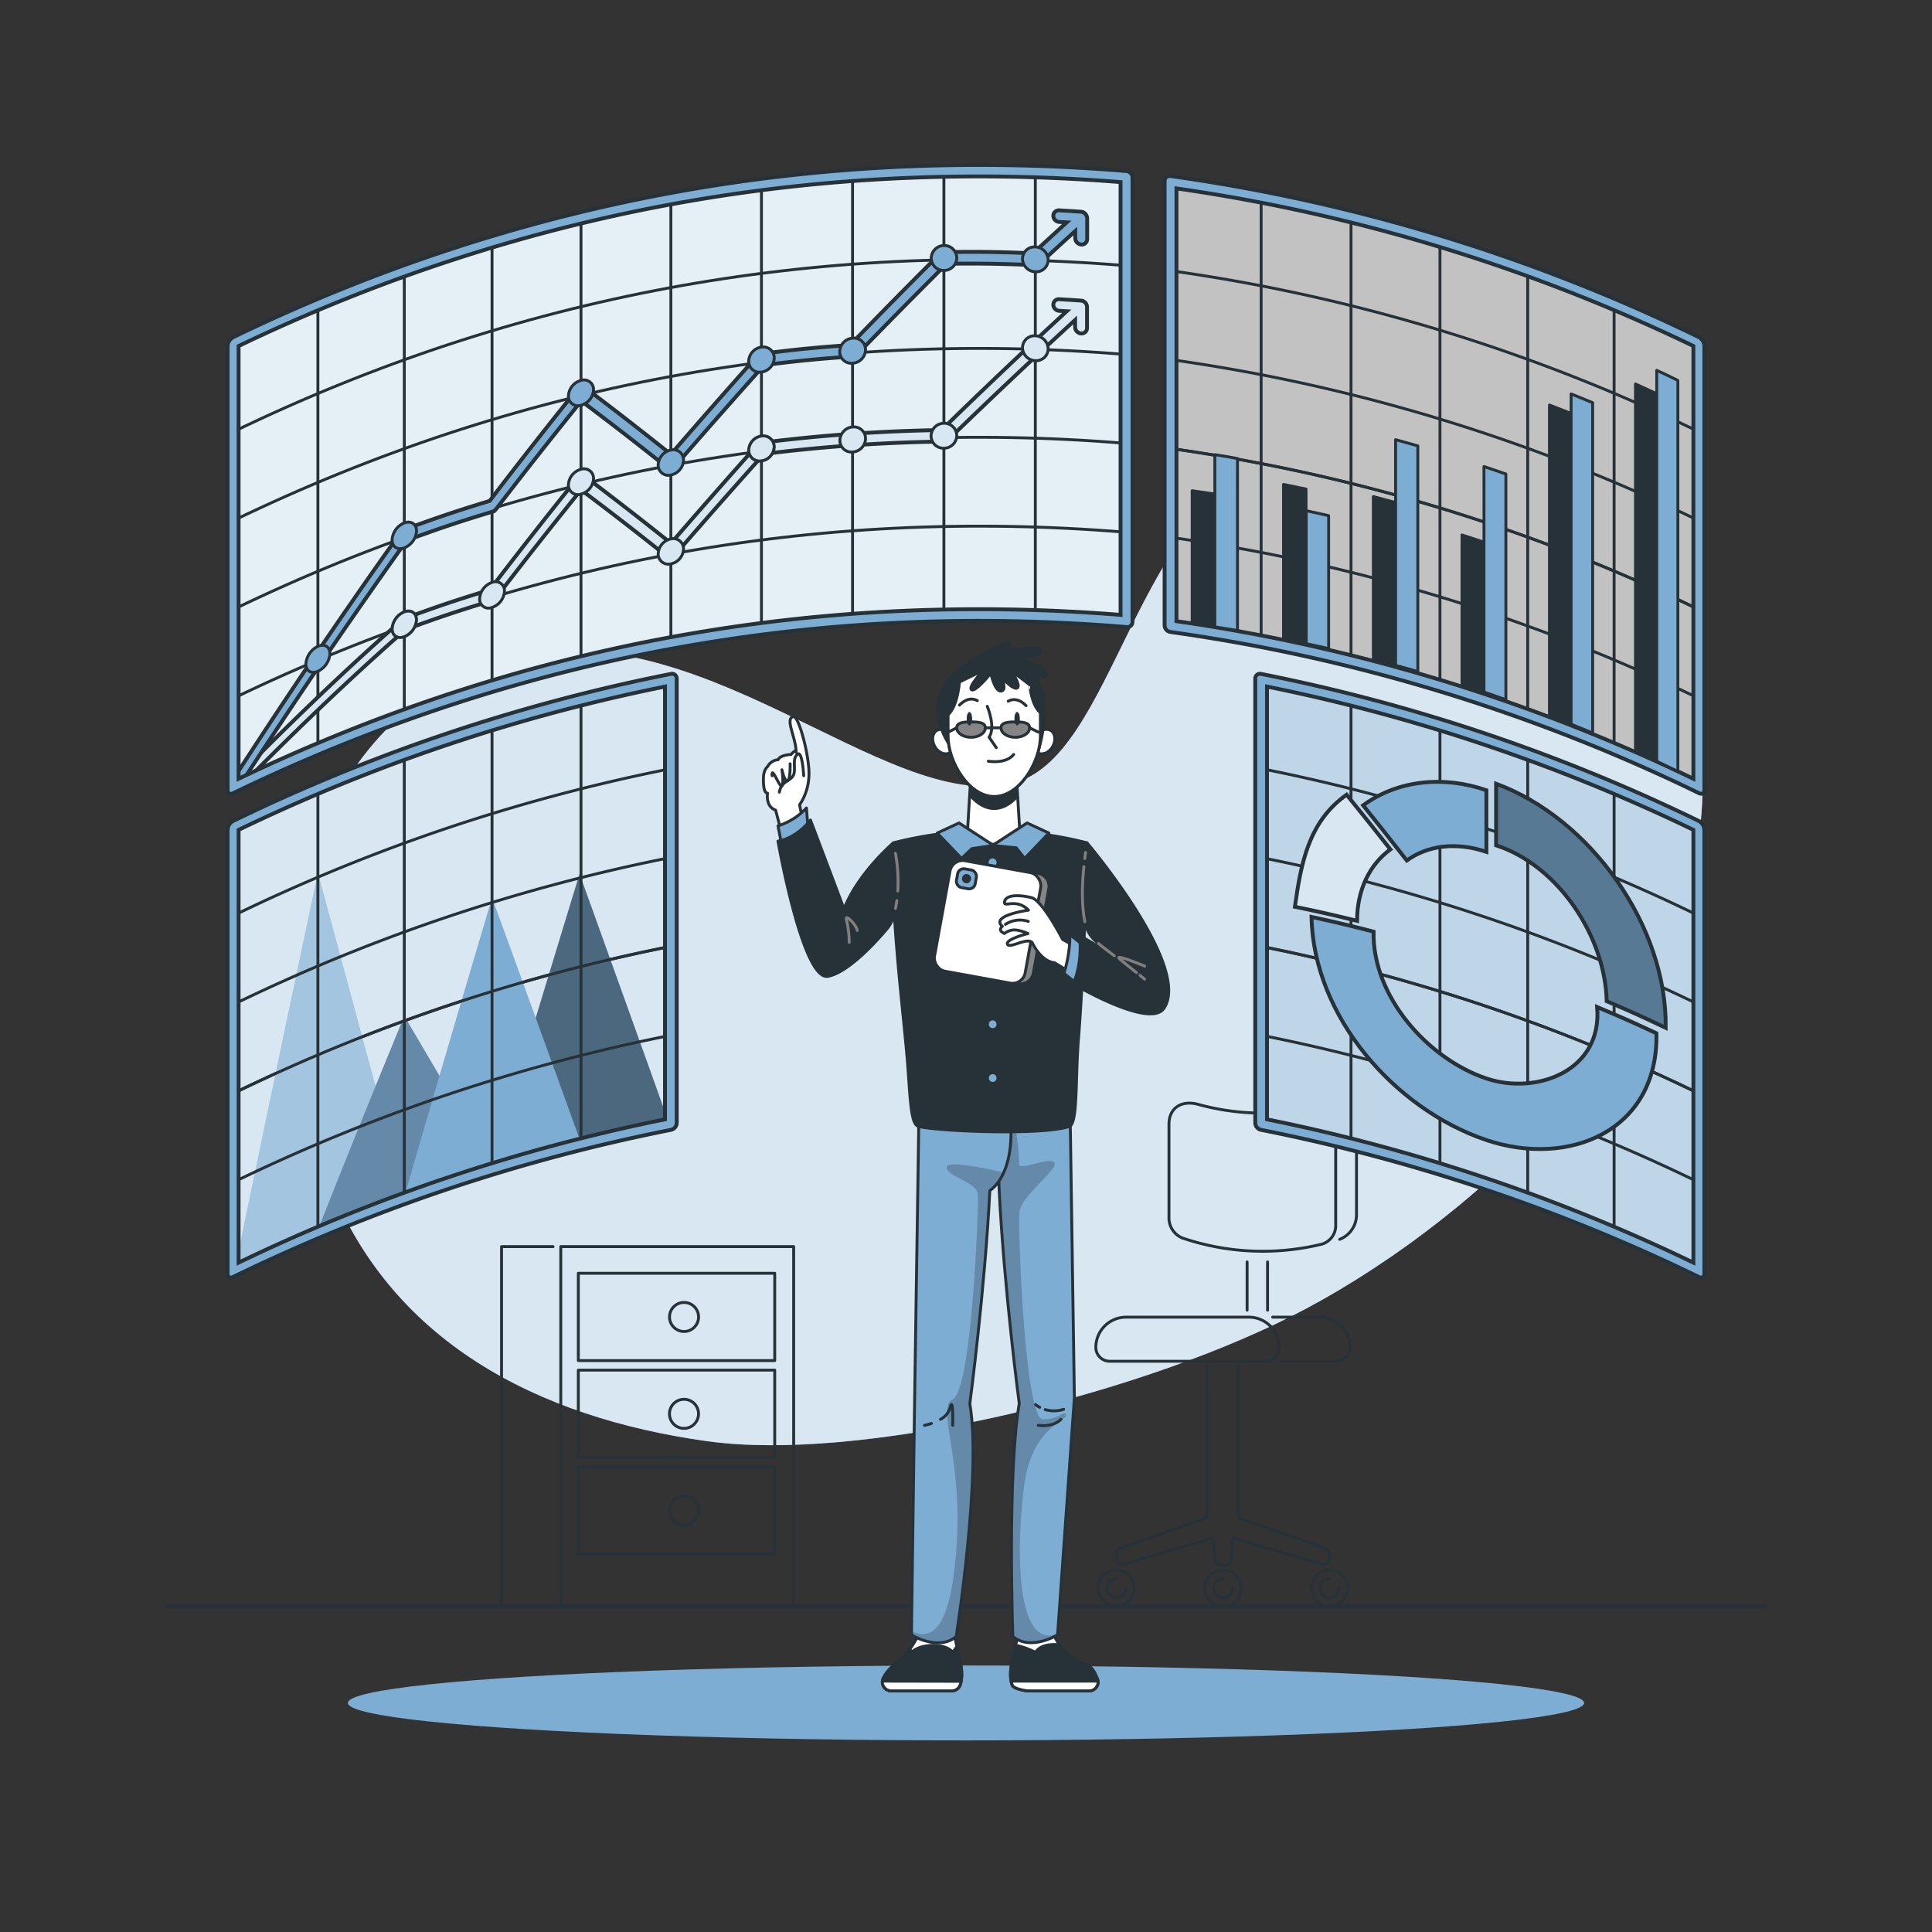 <svg xmlns="http://www.w3.org/2000/svg" xmlns:xlink="http://www.w3.org/1999/xlink" viewBox="0 0 500 500"><rect x="0" y="0" width="500" height="500" fill="#333333" stroke="none"/><defs><clipPath id="freepik--clip-path--inject-3"><path d="M277,291.53l1.05,70.17-4.35,61.4s-7,4.3-11.58.4c0,0-1.47-42,1.66-60.27,0,0-3.9-29.27-5.19-55.16l-.7-18.1,19.38-1.56Z" style="fill:#7EADD3;stroke:#263238;stroke-linecap:round;stroke-linejoin:round;stroke-width:0.75px"></path></clipPath><clipPath id="freepik--clip-path-2--inject-3"><path d="M256.87,290l-19.38-1.56.28,3.12-1.06,70.17-.83,61.4s7,4.3,11.58.4c0,0,6.65-42,3.53-60.27,0,0,3.89-29.27,5.18-55.16,0,0,6.52-3.64,5.33-18.39Z" style="fill:#7EADD3;stroke:#263238;stroke-linecap:round;stroke-linejoin:round;stroke-width:0.75px"></path></clipPath><clipPath id="freepik--clip-path-3--inject-3"><polygon points="264.12 218.49 250.18 218.49 251.22 201.37 263.08 201.37 264.12 218.49" style="fill:#fff;stroke:#263238;stroke-linecap:round;stroke-linejoin:round;stroke-width:0.75px"></polygon></clipPath><clipPath id="freepik--clip-path-4--inject-3"><path d="M387.19,202.83v15.94c16.19,5.26,28.27,23.75,28.62,40.34,6.15,2.63,9.21,4,15.27,6.89C431.44,239.65,411.64,211.83,387.19,202.83Z" style="fill:#7EADD3;stroke:#263238;stroke-miterlimit:10"></path></clipPath><clipPath id="freepik--clip-path-5--inject-3"><path d="M359.83,219.82c-4.52-5.72-6.78-8.55-11.32-14.15-9.95,7-11.84,18-13.39,29,6.46,1.33,9.67,2.06,16.09,3.64C351.21,230.23,354.51,223.7,359.83,219.82Z" style="fill:#7EADD3;stroke:#263238;stroke-miterlimit:10"></path></clipPath><clipPath id="freepik--clip-path-6--inject-3"><path d="M281.19,78.83v0a1.68,1.68,0,0,0-.84-.88h0a1.5,1.5,0,0,0-.56-.15c-2.26-.16-3.39-.23-5.65-.36a1.42,1.42,0,0,0-1.54,1.41,1.63,1.63,0,0,0,1.54,1.59l1.93.11q-16.44,15.15-32.4,30.75a419.61,419.61,0,0,0-46.58,3.28,1.78,1.78,0,0,0-1.08.58q-11.29,12.63-22.36,25.43-11-8.79-22.19-17.23a1.62,1.62,0,0,0-2.14.52q-11.47,14.24-22.56,28.77c-8.9,2.72-13.33,4.21-22.1,7.43a2.09,2.09,0,0,0-.66.4C88.63,174,74,188.15,59.7,202.74a2.16,2.16,0,0,0-.64,2.33c.25.4.75.45,1.27.19a2.2,2.2,0,0,0,.63-.47c14.23-14.44,28.77-28.5,44-41.86,8.88-3.25,13.36-4.75,22.36-7.49a2.17,2.17,0,0,0,1.06-.75q10.8-14.1,22-27.91,11.22,8.4,22.18,17.18a1.62,1.62,0,0,0,2.16-.4q11.38-13.16,23-26.08a419.52,419.52,0,0,1,46.58-3.21,1.59,1.59,0,0,0,1.09-.46q16.22-15.75,32.85-31v1.88a1.66,1.66,0,0,0,1.54,1.61,1.4,1.4,0,0,0,1.54-1.39v-5.5A1.55,1.55,0,0,0,281.19,78.83Z" style="fill:#7EADD3;stroke:#263238;stroke-miterlimit:10"></path></clipPath><clipPath id="freepik--clip-path-7--inject-3"><path d="M107.8,160.41a5.06,5.06,0,0,1-3.17,4.38c-1.75.64-3.16-.27-3.16-2.06a5.08,5.08,0,0,1,3.16-4.4C106.38,157.69,107.8,158.62,107.8,160.41Z" style="fill:#7EADD3;stroke:#263238;stroke-linecap:round;stroke-linejoin:round;stroke-width:0.75px"></path></clipPath><clipPath id="freepik--clip-path-8--inject-3"><path d="M130.56,153a4.7,4.7,0,0,1-3.22,4.2,2.3,2.3,0,0,1-3.21-2.25,4.74,4.74,0,0,1,3.21-4.22A2.32,2.32,0,0,1,130.56,153Z" style="fill:#7EADD3;stroke:#263238;stroke-linecap:round;stroke-linejoin:round;stroke-width:0.75px"></path></clipPath><clipPath id="freepik--clip-path-9--inject-3"><path d="M176.9,142.11a4.09,4.09,0,0,1-3.28,3.82,2.63,2.63,0,0,1-3.28-2.62,4.1,4.1,0,0,1,3.28-3.84A2.64,2.64,0,0,1,176.9,142.11Z" style="fill:#7EADD3;stroke:#263238;stroke-linecap:round;stroke-linejoin:round;stroke-width:0.75px"></path></clipPath><clipPath id="freepik--clip-path-10--inject-3"><path d="M200.37,115.66a3.81,3.81,0,0,1-3.31,3.63,2.81,2.81,0,0,1-3.3-2.8,3.84,3.84,0,0,1,3.3-3.66A2.83,2.83,0,0,1,200.37,115.66Z" style="fill:#7EADD3;stroke:#263238;stroke-linecap:round;stroke-linejoin:round;stroke-width:0.75px"></path></clipPath><clipPath id="freepik--clip-path-11--inject-3"><path d="M224,113.53a3.56,3.56,0,0,1-3.32,3.45,3,3,0,0,1-3.32-3,3.58,3.58,0,0,1,3.32-3.48A3,3,0,0,1,224,113.53Z" style="fill:#7EADD3;stroke:#263238;stroke-linecap:round;stroke-linejoin:round;stroke-width:0.75px"></path></clipPath><clipPath id="freepik--clip-path-12--inject-3"><path d="M247.61,112.74a3.33,3.33,0,0,1-3.33,3.26,3.22,3.22,0,0,1-3.32-3.17,3.34,3.34,0,0,1,3.32-3.29A3.23,3.23,0,0,1,247.61,112.74Z" style="fill:#7EADD3;stroke:#263238;stroke-linecap:round;stroke-linejoin:round;stroke-width:0.75px"></path></clipPath><clipPath id="freepik--clip-path-13--inject-3"><path d="M271.26,90.26a3.1,3.1,0,0,1-3.32,3.08A3.44,3.44,0,0,1,264.62,90a3.13,3.13,0,0,1,3.32-3.1A3.46,3.46,0,0,1,271.26,90.26Z" style="fill:#7EADD3;stroke:#263238;stroke-linecap:round;stroke-linejoin:round;stroke-width:0.75px"></path></clipPath><clipPath id="freepik--clip-path-14--inject-3"><path d="M153.61,123.88a4.38,4.38,0,0,1-3.25,4,2.46,2.46,0,0,1-3.25-2.43,4.39,4.39,0,0,1,3.25-4A2.47,2.47,0,0,1,153.61,123.88Z" style="fill:#7EADD3;stroke:#263238;stroke-linecap:round;stroke-linejoin:round;stroke-width:0.75px"></path></clipPath></defs><g id="freepik--background-simple--inject-3"><path d="M84.61,304.62c-26.75-71.17,7.29-123,44-133.68,51.56-15,99.87,39.57,133.23,31.83,26.85-6.23,31.33-71.75,70.08-85.13,48-16.56,108.05,21.81,108.7,84.74C441.26,264.91,377,319.22,334,340.75c-42.48,21.3-112.16,37.6-150.9,32.24C139,366.88,100.57,347.07,84.61,304.62Z" style="fill:#7EADD3"></path><path d="M84.61,304.62c-26.75-71.17,7.29-123,44-133.68,51.56-15,99.87,39.57,133.23,31.83,26.85-6.23,31.33-71.75,70.08-85.13,48-16.56,108.05,21.81,108.7,84.74C441.26,264.91,377,319.22,334,340.75c-42.48,21.3-112.16,37.6-150.9,32.24C139,366.88,100.57,347.07,84.61,304.62Z" style="fill:#fff;opacity:0.7"></path></g><g id="freepik--Shadow--inject-3"><ellipse cx="250" cy="440.72" rx="159.97" ry="9.69" style="fill:#7EADD3"></ellipse></g><g id="freepik--Floor--inject-3"><line x1="43.22" y1="415.68" x2="456.78" y2="415.68" style="fill:none;stroke:#263238;stroke-linecap:round;stroke-linejoin:round"></line></g><g id="freepik--Chair--inject-3"><path d="M312.45,353.67v39.09l-22.56,7.95a1.45,1.45,0,0,0-1,1.36v1.34a1.44,1.44,0,0,0,1.85,1.38L314,398l.42,5.57A1.53,1.53,0,0,0,315.9,405h1.19a1.54,1.54,0,0,0,1.53-1.42L319,398l23.18,6.81a1.44,1.44,0,0,0,1.84-1.38v-1.34a1.44,1.44,0,0,0-1-1.36l-22.57-7.95V353.67" style="fill:none;stroke:#263238;stroke-linecap:round;stroke-linejoin:round;stroke-width:0.75px"></path><path d="M288.92,406.33A4.68,4.68,0,1,0,293.6,411,4.67,4.67,0,0,0,288.92,406.33Zm2.46,4.68a2.46,2.46,0,1,1-2.46-2.46" style="fill:none;stroke:#263238;stroke-linecap:round;stroke-linejoin:round;stroke-width:0.75px"></path><path d="M316.49,406.33a4.68,4.68,0,1,0,4.68,4.68A4.67,4.67,0,0,0,316.49,406.33ZM319,411a2.46,2.46,0,1,1-2.46-2.46" style="fill:none;stroke:#263238;stroke-linecap:round;stroke-linejoin:round;stroke-width:0.75px"></path><path d="M344.06,406.33a4.68,4.68,0,1,0,4.68,4.68A4.67,4.67,0,0,0,344.06,406.33Zm2.46,4.68a2.46,2.46,0,1,1-2.46-2.46" style="fill:none;stroke:#263238;stroke-linecap:round;stroke-linejoin:round;stroke-width:0.75px"></path><line x1="322.75" y1="339.07" x2="322.75" y2="326.58" style="fill:none;stroke:#263238;stroke-linecap:round;stroke-linejoin:round;stroke-width:0.75px"></line><line x1="328.04" y1="326.58" x2="328.04" y2="339.07" style="fill:none;stroke:#263238;stroke-linecap:round;stroke-linejoin:round;stroke-width:0.75px"></line><path d="M344.67,286c3.76.16,6.39,2.6,6.39,6.81v21.86a6.86,6.86,0,0,1-4.35,6.07" style="fill:none;stroke:#263238;stroke-linecap:round;stroke-linejoin:round;stroke-width:0.75px"></path><path d="M345.68,317.4V292.85c0-4.23-3.38-6.58-7.65-5.82a62.55,62.55,0,0,1-28-1.23c-4.2-1.14-7.5.9-7.5,5.13v24.55a5.62,5.62,0,0,0,3.51,4.93,64.7,64.7,0,0,0,36,1.59A5,5,0,0,0,345.68,317.4Z" style="fill:none;stroke:#263238;stroke-linecap:round;stroke-linejoin:round;stroke-width:0.75px"></path><path d="M329.37,340.88h12.19a7.82,7.82,0,0,1,7.83,7.83h0a3.58,3.58,0,0,1-3.59,3.58H331.62" style="fill:none;stroke:#263238;stroke-linecap:round;stroke-linejoin:round;stroke-width:0.75px"></path><path d="M327.45,352.29H287.18a3.58,3.58,0,0,1-3.58-3.58h0a7.82,7.82,0,0,1,7.83-7.83h31.78a7.83,7.83,0,0,1,7.83,7.83h0A3.58,3.58,0,0,1,327.45,352.29Z" style="fill:none;stroke:#263238;stroke-linecap:round;stroke-linejoin:round;stroke-width:0.75px"></path></g><g id="freepik--Furniture--inject-3"><rect x="145.14" y="322.62" width="60.27" height="93.06" transform="translate(350.54 738.3) rotate(180)" style="fill:none;stroke:#263238;stroke-linecap:round;stroke-linejoin:round;stroke-width:0.75px"></rect><polyline points="143.14 322.62 129.8 322.62 129.8 415.68 143.14 415.68" style="fill:none;stroke:#263238;stroke-linecap:round;stroke-linejoin:round;stroke-width:0.75px"></polyline><rect x="149.68" y="329.53" width="50.83" height="22.6" transform="translate(350.18 681.65) rotate(180)" style="fill:none;stroke:#263238;stroke-linecap:round;stroke-linejoin:round;stroke-width:0.75px"></rect><rect x="149.68" y="354.6" width="50.83" height="22.6" transform="translate(350.18 731.79) rotate(180)" style="fill:none;stroke:#263238;stroke-linecap:round;stroke-linejoin:round;stroke-width:0.75px"></rect><rect x="149.68" y="379.66" width="50.83" height="22.6" transform="translate(350.18 781.92) rotate(180)" style="fill:none;stroke:#263238;stroke-linecap:round;stroke-linejoin:round;stroke-width:0.75px"></rect><circle cx="177.03" cy="340.83" r="3.76" style="fill:none;stroke:#263238;stroke-miterlimit:10;stroke-width:0.75px"></circle><path d="M180.78,365.89a3.76,3.76,0,1,1-3.75-3.75A3.75,3.75,0,0,1,180.78,365.89Z" style="fill:none;stroke:#263238;stroke-miterlimit:10;stroke-width:0.75px"></path><circle cx="177.03" cy="390.96" r="3.76" style="fill:none;stroke:#263238;stroke-miterlimit:10;stroke-width:0.75px"></circle></g><g id="freepik--Character--inject-3"><path d="M272.52,422.54a14,14,0,0,0,8.38,8.21c2,.68,2.58,2.6,3.06,3.65a2.29,2.29,0,0,1-2.14,3.19H266.19c-.95,0-3.9-.58-4.23-1.47-.49-1.35-.82-3.72.35-7.45l1.53-7.83Z" style="fill:#fff;stroke:#263238;stroke-linecap:round;stroke-linejoin:round;stroke-width:0.75px"></path><path d="M280.9,430.75a13.29,13.29,0,0,1-6.7-5.08c-1.66-.17-4.84-.19-6.21,1.95a21.36,21.36,0,0,0-5.11-1.83l-.57,2.88c-1.17,3.73-.84,6.1-.35,7.45.33.89,3.28,1.47,4.23,1.47h15.63A2.29,2.29,0,0,0,284,434.4C283.48,433.35,282.94,431.43,280.9,430.75Z" style="fill:#263238;stroke:#263238;stroke-linecap:round;stroke-linejoin:round;stroke-width:0.75px"></path><path d="M262,436.12c.33.89,3.28,1.47,4.23,1.47h15.63a2.32,2.32,0,0,0,2.31-2.51H261.68A7.37,7.37,0,0,0,262,436.12Z" style="fill:#fff;stroke:#263238;stroke-linecap:round;stroke-linejoin:round;stroke-width:0.75px"></path><path d="M277,291.53l1.05,70.17-4.35,61.4s-7,4.3-11.58.4c0,0-1.47-42,1.66-60.27,0,0-3.9-29.27-5.19-55.16l-.7-18.1,19.38-1.56Z" style="fill:#7EADD3"></path><g style="clip-path:url(#freepik--clip-path--inject-3)"><path d="M262.53,289.68s1.41,9,1.15,11.39,7.68-1.86,9.15-.26-8.58,8.55-9,12.85,1.39,53.66,6.06,53.66,5.32-2.56,6-1.13-8.68,2.86-10.76,17.77-2.89,45.76,10.16,38.11,4.43,3.06,4.43,3.06L268,427.62h-9.37l-2.45-65.7,1.05-45.12-.35-19.18Z" style="opacity:0.2"></path></g><path d="M277,291.53l1.05,70.17-4.35,61.4s-7,4.3-11.58.4c0,0-1.47-42,1.66-60.27,0,0-3.9-29.27-5.19-55.16l-.7-18.1,19.38-1.56Z" style="fill:none;stroke:#263238;stroke-linecap:round;stroke-linejoin:round;stroke-width:0.75px"></path><path d="M270.5,364.8a8,8,0,0,0,4.76-.07" style="fill:none;stroke:#263238;stroke-linecap:round;stroke-linejoin:round;stroke-width:0.75px"></path><path d="M268,363.51a5.68,5.68,0,0,0,1.07.7" style="fill:none;stroke:#263238;stroke-linecap:round;stroke-linejoin:round;stroke-width:0.75px"></path><path d="M274.57,367.32s-1.73,2.07-5.88,1.55" style="fill:none;stroke:#263238;stroke-linecap:round;stroke-linejoin:round;stroke-width:0.75px"></path><path d="M237.9,422.54a20.64,20.64,0,0,1-6.31,8.21,10.24,10.24,0,0,0-3.05,3.65,2.29,2.29,0,0,0,2.13,3.19h15.64a2.29,2.29,0,0,0,2.15-1.47c.49-1.35.82-3.72-.35-7.45l-1.53-7.83Z" style="fill:#fff;stroke:#263238;stroke-linecap:round;stroke-linejoin:round;stroke-width:0.75px"></path><path d="M248.46,436.12c.49-1.35.82-3.72-.35-7.45l-.49-2.51-1.05,1.46s-1.13-1.79-5.1-1.79-5.57,1.79-5.57,1.79l-.44-.86a22,22,0,0,1-3.87,4,10.24,10.24,0,0,0-3.05,3.65,2.29,2.29,0,0,0,2.13,3.19h15.64A2.29,2.29,0,0,0,248.46,436.12Z" style="fill:#263238;stroke:#263238;stroke-linecap:round;stroke-linejoin:round;stroke-width:0.75px"></path><path d="M228.36,435.08a2.32,2.32,0,0,0,2.31,2.51h15.64a2.29,2.29,0,0,0,2.15-1.47,7.37,7.37,0,0,0,.28-1Z" style="fill:#fff;stroke:#263238;stroke-linecap:round;stroke-linejoin:round;stroke-width:0.75px"></path><path d="M256.87,290l-19.38-1.56.28,3.12-1.06,70.17-.83,61.4s7,4.3,11.58.4c0,0,6.65-42,3.53-60.27,0,0,3.89-29.27,5.18-55.16,0,0,6.52-3.64,5.33-18.39Z" style="fill:#7EADD3"></path><g style="clip-path:url(#freepik--clip-path-2--inject-3)"><path d="M263.37,304.33s-18.66-4.86-18.38-2.22,7.8,3.67,8.06,7-1.53,50.49-6.47,53,4.42,17.54,0,47.1-20.76,2.07-20.76,2.07l10.08,16.31,12.21,1.05,6.49-16.84,3.31-52,6.64-51.72,3.44-10V304Z" style="opacity:0.2"></path></g><path d="M256.87,290l-19.38-1.56.28,3.12-1.06,70.17-.83,61.4s7,4.3,11.58.4c0,0,6.65-42,3.53-60.27,0,0,3.89-29.27,5.18-55.16,0,0,6.52-3.64,5.33-18.39Z" style="fill:none;stroke:#263238;stroke-linecap:round;stroke-linejoin:round;stroke-width:0.75px"></path><path d="M243.4,367.32a5,5,0,0,0,2.47-2.94c.87-3.46.7,4.49.7,4.49" style="fill:none;stroke:#263238;stroke-linecap:round;stroke-linejoin:round;stroke-width:0.75px"></path><path d="M239.26,368.87a12.58,12.58,0,0,0,1.79-.48" style="fill:none;stroke:#263238;stroke-linecap:round;stroke-linejoin:round;stroke-width:0.75px"></path><path d="M231.21,218.12a101.09,101.09,0,0,1,50.1,0s-.49,29.08-2.21,50.85c-.84,10.57-.14,21.8-2.37,22.56-6.83,2.33-33.5,1.3-39,0-2.37-.56-2.09-9.14-3.26-21C233,255.07,230.44,234,231.21,218.12Z" style="fill:#263238;stroke:#263238;stroke-linecap:round;stroke-linejoin:round;stroke-width:0.75px"></path><path d="M257.91,223.2a1,1,0,1,1-2.07,0,1,1,0,0,1,2.07,0Z" style="fill:#7EADD3"></path><path d="M257.91,237.16a1,1,0,1,1-1-1A1,1,0,0,1,257.91,237.16Z" style="fill:#7EADD3"></path><path d="M257.91,251.12a1,1,0,1,1-1-1A1,1,0,0,1,257.91,251.12Z" style="fill:#7EADD3"></path><path d="M257.91,265.08a1,1,0,1,1-1-1A1,1,0,0,1,257.91,265.08Z" style="fill:#7EADD3"></path><path d="M257.91,279a1,1,0,1,1-1-1A1,1,0,0,1,257.91,279Z" style="fill:#7EADD3"></path><path d="M267.54,234.22a1.39,1.39,0,0,0-.37,1.68c.38,1.2-.74,4,.28,5.7" style="fill:none;stroke:#263238;stroke-linecap:round;stroke-linejoin:round;stroke-width:0.75px"></path><path d="M268.62,226l-3.68-.67-5.2,28.6,3.68.66a3.43,3.43,0,0,0,4-2.76l4-21.83A3.44,3.44,0,0,0,268.62,226Z" style="fill:#858585;stroke:#263238;stroke-linecap:round;stroke-linejoin:round;stroke-width:0.75px"></path><rect x="243.68" y="224.05" width="23.85" height="29.06" rx="3.31" transform="translate(46.86 -41.92) rotate(10.32)" style="fill:#fff;stroke:#263238;stroke-linecap:round;stroke-linejoin:round;stroke-width:0.75px"></rect><rect x="247.66" y="224.96" width="4.93" height="4.93" rx="1.59" transform="translate(44.77 -41.12) rotate(10.32)" style="fill:#7EADD3;stroke:#263238;stroke-linecap:round;stroke-linejoin:round;stroke-width:0.75px"></rect><path d="M250.9,227.57a.77.77,0,0,1-.91.63.78.78,0,0,1-.64-.91.79.79,0,1,1,1.55.28Z" style="fill:#263238;stroke:#263238;stroke-linecap:round;stroke-linejoin:round;stroke-width:0.75px"></path><path d="M281.71,246.8,275,243.13s-5.15-10.1-8.1-10.83-6.48-.84-6.91,1,2.92-1.07,6.18,2.25c0,0-10,1.37-6.76,4.18,0,0-1.4,1,.54,1.86a4.14,4.14,0,0,1,3.17-.88,11.36,11.36,0,0,1,2.92.89s-5.82,1.46-5.32,2.75,5.23-1.93,6.43-.37c0,0,2.18,4.83,5.78,5.18l5.14,3.16Z" style="fill:#fff;stroke:#263238;stroke-linecap:round;stroke-linejoin:round;stroke-width:0.75px"></path><path d="M260.21,239.22a6.89,6.89,0,0,1,5.92-.76" style="fill:none;stroke:#263238;stroke-linecap:round;stroke-linejoin:round;stroke-width:0.75px"></path><path d="M280.79,245l-3.89-3.11a33.69,33.69,0,0,1-1.55,10l4.4,3.6Z" style="fill:#7EADD3;stroke:#263238;stroke-linecap:round;stroke-linejoin:round;stroke-width:0.75px"></path><path d="M281.31,218.12s27.14,32,19.94,42.8c-3.66,5.52-23.54-6.31-23.54-6.31s2.41-4.38,1.71-12.51l9,5.25s-4.22-3.12-5.46-4.35a8.54,8.54,0,0,1-2.16-4.47C280.09,235.24,279.57,228.9,281.31,218.12Z" style="fill:#263238;stroke:#263238;stroke-linecap:round;stroke-linejoin:round;stroke-width:0.75px"></path><path d="M288.38,247.35s-2.41-1.79-4.13-3.19" style="fill:none;stroke:#7f7f7f;stroke-linecap:round;stroke-linejoin:round;stroke-width:0.75px"></path><path d="M280.73,222.19c.06-.51.13-1,.21-1.58" style="fill:none;stroke:#7f7f7f;stroke-linecap:round;stroke-linejoin:round;stroke-width:0.75px"></path><path d="M280.76,238.53c-.53-2.61-1-7.12-.26-14.24" style="fill:none;stroke:#7f7f7f;stroke-linecap:round;stroke-linejoin:round;stroke-width:0.75px"></path><path d="M294.13,251.73,290,248.39c-2.61-2.07,6.26,1.65,6.26,1.65" style="fill:none;stroke:#7f7f7f;stroke-linecap:round;stroke-linejoin:round;stroke-width:0.75px"></path><path d="M296.22,253.41l-1.2-1" style="fill:none;stroke:#7f7f7f;stroke-linecap:round;stroke-linejoin:round;stroke-width:0.75px"></path><path d="M207.93,213.22l-1-4.93a14.18,14.18,0,0,0,2.39-7c.46-4.55-2.55-16.16-4-15.83-2.27.52.71,5.44.71,9.2,0,0,0-.94-1.3.6,0,0-2.78.07-3.35,1.35a3.39,3.39,0,0,0-2.74,1.81s-1.07.71-1.07,3.15.29,3.59,1.07,3.72c0,0-.61,3.43,2.09,4.37L202.4,216Z" style="fill:#fff;stroke:#263238;stroke-linecap:round;stroke-linejoin:round;stroke-width:0.75px"></path><path d="M208,200.76s-.34-6.7-1.64-5.55c-1.51,1.33-.2,4-1.1,5.55s-3,1.31-3.57,4.25" style="fill:none;stroke:#263238;stroke-linecap:round;stroke-linejoin:round;stroke-width:0.75px"></path><path d="M199.81,200.76c-.17-2.84,2,3.28,2.55,2.63s0-4.17,0-4.17.73,3.38,1.5,2.84.62-4.4.62-4.4" style="fill:none;stroke:#263238;stroke-linecap:round;stroke-linejoin:round;stroke-width:0.75px"></path><path d="M209.23,215.81l-.52-6.7a17.24,17.24,0,0,1-7.37,4.63l1,5.06Z" style="fill:#7EADD3;stroke:#263238;stroke-linecap:round;stroke-linejoin:round;stroke-width:0.75px"></path><path d="M231.21,218.12s-9.12,7.75-12.78,17.11l-8.68-23s-3.34,4.58-8.41,5.45c0,0,6.35,36.12,12.9,35,5.4-1,12.87-9.38,15.34-12.33a8.16,8.16,0,0,0,1.49-2.65C232,234.74,233.48,228.14,231.21,218.12Z" style="fill:#263238;stroke:#263238;stroke-linecap:round;stroke-linejoin:round;stroke-width:0.75px"></path><path d="M232.35,230.59a41.93,41.93,0,0,0-.6-9.76" style="fill:none;stroke:#7f7f7f;stroke-linecap:round;stroke-linejoin:round;stroke-width:0.75px"></path><path d="M231.75,235.08c.13-.61.26-1.29.36-2" style="fill:none;stroke:#7f7f7f;stroke-linecap:round;stroke-linejoin:round;stroke-width:0.75px"></path><path d="M219.77,243.9a24.35,24.35,0,0,0-.69-5.77c-.65-1.86,2.42.93,2.77,2.66" style="fill:none;stroke:#7f7f7f;stroke-linecap:round;stroke-linejoin:round;stroke-width:0.75px"></path><polygon points="264.12 218.49 250.18 218.49 251.22 201.37 263.08 201.37 264.12 218.49" style="fill:#fff"></polygon><g style="clip-path:url(#freepik--clip-path-3--inject-3)"><path d="M268.09,187.52v6.07c0,6.6-4.84,15.65-10.8,15.65s-10.8-9.05-10.8-15.65V188s2.07-1.48,2.68-8.42l5.57-3s-3.7,4.28-2.77,5,4.48-4.28,4.48-4.28.87,4.86,2.43,4.63,0-3.7,0-3.7,2.8,3.55,3.77,2.89-1.49-4.51-1.49-4.51l4.4,3.7S265.92,185.59,268.09,187.52Z" style="fill:#263238;stroke:#263238;stroke-linecap:round;stroke-linejoin:round;stroke-width:0.75px"></path></g><polygon points="264.12 218.49 250.18 218.49 251.22 201.37 263.08 201.37 264.12 218.49" style="fill:none;stroke:#263238;stroke-linecap:round;stroke-linejoin:round;stroke-width:0.75px"></polygon><path d="M246.36,190.64c.93,1.6.68,3.47-.54,4.18s-3,0-3.9-1.62-.68-3.47.55-4.18S245.44,189,246.36,190.64Z" style="fill:#fff;stroke:#263238;stroke-linecap:round;stroke-linejoin:round;stroke-width:0.75px"></path><path d="M268,190.64c-.93,1.6-.68,3.47.54,4.18s3,0,3.9-1.62.68-3.47-.55-4.18S268.88,189,268,190.64Z" style="fill:#fff;stroke:#263238;stroke-linecap:round;stroke-linejoin:round;stroke-width:0.75px"></path><path d="M248.31,196.21s-13.81-14.27,1.87-24.33,10.25-3.36,10.25-3.36,7.93-1.73,8.82-.23-5.13,2-5.13,2,7.65,3.12,6.72,4.39-3.24-.57-3.24-.57,5.29,7.36.9,20.74l-10,4Z" style="fill:#263238;stroke:#263238;stroke-linecap:round;stroke-linejoin:round;stroke-width:0.75px"></path><path d="M269.25,184.41v6.07c0,6.6-5.35,15.65-11.94,15.65s-11.95-9-11.95-15.65v-5.55s2.29-1.49,2.95-8.43l6.17-3s-4.09,4.28-3.06,5,5-4.28,5-4.28,1,4.86,2.68,4.63,0-3.7,0-3.7,3.1,3.55,4.17,2.89-1.64-4.51-1.64-4.51l4.87,3.7S266.85,182.48,269.25,184.41Z" style="fill:#fff;stroke:#263238;stroke-linecap:round;stroke-linejoin:round;stroke-width:0.75px"></path><path d="M269.25,184.41v6.07c0,6.6-5.35,15.65-11.94,15.65s-11.95-9-11.95-15.65v-5.55s2.29-1.49,2.95-8.43l6.17-3s-4.09,4.28-3.06,5,5-4.28,5-4.28,1,4.86,2.68,4.63,0-3.7,0-3.7,3.1,3.55,4.17,2.89-1.64-4.51-1.64-4.51l4.87,3.7S266.85,182.48,269.25,184.41Z" style="fill:#fff;stroke:#263238;stroke-linecap:round;stroke-linejoin:round;stroke-width:0.75px"></path><path d="M255.77,197s4.56.82,6.57-1.75" style="fill:none;stroke:#263238;stroke-linecap:round;stroke-linejoin:round;stroke-width:0.75px"></path><path d="M255.5,182.79s2.28,5.4.48,8l1.85,2.7" style="fill:none;stroke:#263238;stroke-linecap:round;stroke-linejoin:round;stroke-width:0.75px"></path><path d="M255,188.36c0,1.35-1.65,2.45-3.7,2.45s-3.7-1.1-3.7-2.45,1.66-1.53,3.7-1.53S255,187,255,188.36Z" style="fill:#858585;stroke:#263238;stroke-linecap:round;stroke-linejoin:round;stroke-width:0.75px"></path><path d="M266.46,188.36c0,1.35-1.65,2.45-3.7,2.45s-3.7-1.1-3.7-2.45,1.66-1.53,3.7-1.53S266.46,187,266.46,188.36Z" style="fill:#858585;stroke:#263238;stroke-linecap:round;stroke-linejoin:round;stroke-width:0.75px"></path><line x1="255.03" y1="188.36" x2="259.06" y2="188.36" style="fill:none;stroke:#263238;stroke-linecap:round;stroke-linejoin:round;stroke-width:0.75px"></line><line x1="247.63" y1="188.36" x2="245.36" y2="189.47" style="fill:none;stroke:#263238;stroke-linecap:round;stroke-linejoin:round;stroke-width:0.75px"></line><line x1="266.46" y1="188.36" x2="268.73" y2="189.47" style="fill:none;stroke:#263238;stroke-linecap:round;stroke-linejoin:round;stroke-width:0.75px"></line><polygon points="242.55 215.6 248.2 212.98 257.13 218.8 251.51 219.62 248.84 222.17 242.55 215.6" style="fill:#7EADD3;stroke:#263238;stroke-linecap:round;stroke-linejoin:round;stroke-width:0.75px"></polygon><polygon points="271.46 215.6 265.8 212.98 256.87 218.8 262.99 219.4 265.17 222.17 271.46 215.6" style="fill:#7EADD3;stroke:#263238;stroke-linecap:round;stroke-linejoin:round;stroke-width:0.75px"></polygon><path d="M251.59,186c0,1-.31,1.74-.7,1.74s-.71-.78-.71-1.74.32-1.74.71-1.74S251.59,185.06,251.59,186Z" style="fill:#263238"></path><path d="M263.94,186c0,1-.32,1.74-.71,1.74s-.7-.78-.7-1.74.31-1.74.7-1.74S263.94,185.06,263.94,186Z" style="fill:#263238"></path><path d="M248.31,182.49s2.2-2.54,4.63-1.16" style="fill:none;stroke:#263238;stroke-linecap:round;stroke-linejoin:round;stroke-width:0.75px"></path><path d="M265.55,182.63s-2.2-2.54-4.63-1.16" style="fill:none;stroke:#263238;stroke-linecap:round;stroke-linejoin:round;stroke-width:0.75px"></path></g><g id="freepik--chart-4--inject-3"><path d="M439.67,329a465.35,465.35,0,0,0-113.29-38.07v-115A465.35,465.35,0,0,1,439.67,214Z" style="fill:#7EADD3"></path><path d="M439.67,329a465.35,465.35,0,0,0-113.29-38.07v-115A465.35,465.35,0,0,1,439.67,214Z" style="fill:#fff;opacity:0.5"></path><path d="M326.38,244.91A465.35,465.35,0,0,1,439.67,283" style="fill:none;stroke:#263238;stroke-linecap:round;stroke-linejoin:round;stroke-width:0.75px"></path><path d="M326.38,175.91v115" style="fill:none;stroke:#263238;stroke-linecap:round;stroke-linejoin:round;stroke-width:0.75px"></path><path d="M326.38,198.91A465.35,465.35,0,0,1,439.67,237" style="fill:none;stroke:#263238;stroke-linecap:round;stroke-linejoin:round;stroke-width:0.75px"></path><path d="M439.67,260a465.35,465.35,0,0,0-113.29-38.07" style="fill:none;stroke:#263238;stroke-linecap:round;stroke-linejoin:round;stroke-width:0.75px"></path><path d="M439.67,283a465.35,465.35,0,0,0-113.29-38.07" style="fill:none;stroke:#263238;stroke-linecap:round;stroke-linejoin:round;stroke-width:0.75px"></path><path d="M326.38,267.91A465.35,465.35,0,0,1,439.67,306" style="fill:none;stroke:#263238;stroke-linecap:round;stroke-linejoin:round;stroke-width:0.75px"></path><path d="M349.64,295.87v-115" style="fill:none;stroke:#263238;stroke-linecap:round;stroke-linejoin:round;stroke-width:0.75px"></path><path d="M372.66,302.16v-115" style="fill:none;stroke:#263238;stroke-linecap:round;stroke-linejoin:round;stroke-width:0.75px"></path><path d="M417.73,318.71v-115" style="fill:none;stroke:#263238;stroke-linecap:round;stroke-linejoin:round;stroke-width:0.75px"></path><path d="M395.37,194.77v115" style="fill:none;stroke:#263238;stroke-linecap:round;stroke-linejoin:round;stroke-width:0.75px"></path><path d="M439.67,330.48a465.35,465.35,0,0,0-113.29-38.07,1.89,1.89,0,0,1-1.52-1.78v-115a1.22,1.22,0,0,1,1.52-1.22,465.35,465.35,0,0,1,113.29,38.07,2.74,2.74,0,0,1,1.42,2.21v115C441.09,330.52,440.45,330.87,439.67,330.48ZM327.9,289.69a465.63,465.63,0,0,1,110.35,37.08v-112A465.63,465.63,0,0,0,327.9,177.69Z" style="fill:#7EADD3;stroke:#263238;stroke-miterlimit:10"></path><path d="M387.19,202.83v15.94c16.19,5.26,28.27,23.75,28.62,40.34,6.15,2.63,9.21,4,15.27,6.89C431.44,239.65,411.64,211.83,387.19,202.83Z" style="fill:#7EADD3"></path><g style="clip-path:url(#freepik--clip-path-4--inject-3)"><path d="M387.19,202.83v15.94c16.19,5.26,28.27,23.75,28.62,40.34,6.15,2.63,9.21,4,15.27,6.89C431.44,239.65,411.64,211.83,387.19,202.83Z" style="opacity:0.3"></path></g><path d="M387.19,202.83v15.94c16.19,5.26,28.27,23.75,28.62,40.34,6.15,2.63,9.21,4,15.27,6.89C431.44,239.65,411.64,211.83,387.19,202.83Z" style="fill:none;stroke:#263238;stroke-miterlimit:10"></path><path d="M359.83,219.82c-4.52-5.72-6.78-8.55-11.32-14.15-9.95,7-11.84,18-13.39,29,6.46,1.33,9.67,2.06,16.09,3.64C351.21,230.23,354.51,223.7,359.83,219.82Z" style="fill:#7EADD3"></path><g style="clip-path:url(#freepik--clip-path-5--inject-3)"><path d="M359.83,219.82c-4.52-5.72-6.78-8.55-11.32-14.15-9.95,7-11.84,18-13.39,29,6.46,1.33,9.67,2.06,16.09,3.64C351.21,230.23,354.51,223.7,359.83,219.82Z" style="fill:#fff;opacity:0.7"></path></g><path d="M359.83,219.82c-4.52-5.72-6.78-8.55-11.32-14.15-9.95,7-11.84,18-13.39,29,6.46,1.33,9.67,2.06,16.09,3.64C351.21,230.23,354.51,223.7,359.83,219.82Z" style="fill:none;stroke:#263238;stroke-miterlimit:10"></path><path d="M384.68,220.46V204.52c-10.62-3.71-22.68-2.87-31.9,3.9,4.53,5.64,6.79,8.5,11.3,14.27C369.38,218.87,376.68,217.77,384.68,220.46Z" style="fill:#7EADD3;stroke:#263238;stroke-miterlimit:10"></path><path d="M413.34,260.62c1.42,16.5-15.67,22.85-28.66,18.49-15.06-5.05-29.54-21.12-29.2-38-6.4-1.65-9.61-2.41-16.06-3.81.51,25.79,21.54,49.75,45.26,57.75,21.4,7.21,44.56-2.42,44-27.64C422.57,264.56,419.51,263.2,413.34,260.62Z" style="fill:#7EADD3;stroke:#263238;stroke-miterlimit:10"></path></g><g id="freepik--chart-3--inject-3"><path d="M173.62,290.91A465.35,465.35,0,0,0,60.33,329V214a465.35,465.35,0,0,1,113.29-38.07Z" style="fill:#7EADD3"></path><path d="M173.62,290.91A465.35,465.35,0,0,0,60.33,329V214a465.35,465.35,0,0,1,113.29-38.07Z" style="fill:#fff;opacity:0.7"></path><path d="M60.33,283a465.35,465.35,0,0,1,113.29-38.07" style="fill:none;stroke:#263238;stroke-linecap:round;stroke-linejoin:round;stroke-width:0.75px"></path><path d="M60.33,214V329" style="fill:none;stroke:#263238;stroke-linecap:round;stroke-linejoin:round;stroke-width:0.75px"></path><path d="M61,327.44Q71.51,276.64,82.27,225.9q11.17,41.34,22.36,82.69A419,419,0,0,0,61,327.44Z" style="fill:#7EADD3"></path><path d="M61,327.44Q71.51,276.64,82.27,225.9q11.17,41.34,22.36,82.69A419,419,0,0,0,61,327.44Z" style="fill:#fff;opacity:0.3"></path><path d="M82.63,317.37q10.8-27.28,22-54.41,11.24,19,22.34,38.13A418.63,418.63,0,0,0,82.63,317.37Z" style="fill:#7EADD3"></path><path d="M82.63,317.37q10.8-27.28,22-54.41,11.24,19,22.34,38.13A418.63,418.63,0,0,0,82.63,317.37Z" style="opacity:0.2"></path><path d="M127.34,301q11.21-37.44,22.65-74.82,11.47,31.85,22.87,63.71A421.16,421.16,0,0,0,127.34,301Z" style="fill:#7EADD3"></path><path d="M127.34,301q11.21-37.44,22.65-74.82,11.47,31.85,22.87,63.71A421.16,421.16,0,0,0,127.34,301Z" style="opacity:0.4"></path><path d="M105,308.45q11-38.08,22.35-76.1,11.37,31.2,22.65,62.43A420.27,420.27,0,0,0,105,308.45Z" style="fill:#7EADD3"></path><path d="M60.33,237a465.35,465.35,0,0,1,113.29-38.07" style="fill:none;stroke:#263238;stroke-linecap:round;stroke-linejoin:round;stroke-width:0.75px"></path><path d="M173.62,221.91A465.35,465.35,0,0,0,60.33,260" style="fill:none;stroke:#263238;stroke-linecap:round;stroke-linejoin:round;stroke-width:0.75px"></path><path d="M173.62,244.91A465.35,465.35,0,0,0,60.33,283" style="fill:none;stroke:#263238;stroke-linecap:round;stroke-linejoin:round;stroke-width:0.75px"></path><path d="M60.33,306a465.35,465.35,0,0,1,113.29-38.07" style="fill:none;stroke:#263238;stroke-linecap:round;stroke-linejoin:round;stroke-width:0.75px"></path><path d="M82.27,318.71v-115" style="fill:none;stroke:#263238;stroke-linecap:round;stroke-linejoin:round;stroke-width:0.75px"></path><path d="M104.63,309.77v-115" style="fill:none;stroke:#263238;stroke-linecap:round;stroke-linejoin:round;stroke-width:0.75px"></path><path d="M150.36,295.87v-115" style="fill:none;stroke:#263238;stroke-linecap:round;stroke-linejoin:round;stroke-width:0.75px"></path><path d="M127.34,187.16v115" style="fill:none;stroke:#263238;stroke-linecap:round;stroke-linejoin:round;stroke-width:0.75px"></path><path d="M173.62,292.41A465.35,465.35,0,0,0,60.33,330.48c-.78.39-1.42,0-1.42-.79v-115a2.74,2.74,0,0,1,1.42-2.21,465.35,465.35,0,0,1,113.29-38.07,1.22,1.22,0,0,1,1.52,1.22v115A1.89,1.89,0,0,1,173.62,292.41ZM61.75,326.77A465.63,465.63,0,0,1,172.1,289.69v-112A465.63,465.63,0,0,0,61.75,214.77Z" style="fill:#7EADD3;stroke:#263238;stroke-miterlimit:10"></path></g><g id="freepik--chart-2--inject-3"><path d="M439.67,203.76a457.46,457.46,0,0,0-136.73-41.7v-115a457.46,457.46,0,0,1,136.73,41.7Z" style="fill:#858585"></path><path d="M439.67,203.76a457.46,457.46,0,0,0-136.73-41.7v-115a457.46,457.46,0,0,1,136.73,41.7Z" style="fill:#fff;opacity:0.5"></path><path d="M302.94,70.06a457.46,457.46,0,0,1,136.73,41.7" style="fill:none;stroke:#263238;stroke-linecap:round;stroke-linejoin:round;stroke-width:0.75px"></path><path d="M439.67,134.76a457.46,457.46,0,0,0-136.73-41.7" style="fill:none;stroke:#263238;stroke-linecap:round;stroke-linejoin:round;stroke-width:0.75px"></path><path d="M302.94,116.06a457.46,457.46,0,0,1,136.73,41.7" style="fill:none;stroke:#263238;stroke-linecap:round;stroke-linejoin:round;stroke-width:0.75px"></path><path d="M439.67,157.76a457.46,457.46,0,0,0-136.73-41.7" style="fill:none;stroke:#263238;stroke-linecap:round;stroke-linejoin:round;stroke-width:0.75px"></path><path d="M302.94,139.06a457.46,457.46,0,0,1,136.73,41.7" style="fill:none;stroke:#263238;stroke-linecap:round;stroke-linejoin:round;stroke-width:0.75px"></path><path d="M349.64,170.66v-115" style="fill:none;stroke:#263238;stroke-linecap:round;stroke-linejoin:round;stroke-width:0.75px"></path><path d="M326.38,50.7v115" style="fill:none;stroke:#263238;stroke-linecap:round;stroke-linejoin:round;stroke-width:0.75px"></path><path d="M372.66,176.94v-115" style="fill:none;stroke:#263238;stroke-linecap:round;stroke-linejoin:round;stroke-width:0.75px"></path><path d="M417.73,193.5V78.5" style="fill:none;stroke:#263238;stroke-linecap:round;stroke-linejoin:round;stroke-width:0.75px"></path><path d="M395.37,69.56v115" style="fill:none;stroke:#263238;stroke-linecap:round;stroke-linejoin:round;stroke-width:0.75px"></path><path d="M439.67,205.26a457.46,457.46,0,0,0-136.73-41.7,1.77,1.77,0,0,1-1.54-1.69v-115a1.31,1.31,0,0,1,1.54-1.31,457.46,457.46,0,0,1,136.73,41.7,2.77,2.77,0,0,1,1.42,2.22v115C441.09,205.31,440.45,205.66,439.67,205.26Zm-135.2-44.5a457.6,457.6,0,0,1,133.78,40.79v-112A457.6,457.6,0,0,0,304.47,48.76Z" style="fill:#7EADD3;stroke:#263238;stroke-miterlimit:10"></path><path d="M338,166.57c-2.33-.5-3.49-.74-5.82-1.2v-40c2.33.47,3.49.71,5.82,1.2Z" style="fill:#263238;stroke:#263238;stroke-linecap:round;stroke-linejoin:round;stroke-width:0.75px"></path><path d="M343.85,167.85c-2.32-.53-3.49-.78-5.81-1.28v-34.4c2.32.49,3.49.75,5.81,1.28Z" style="fill:#7EADD3;stroke:#263238;stroke-linecap:round;stroke-linejoin:round;stroke-width:0.75px"></path><path d="M361.18,172.19c-2.3-.62-3.45-.93-5.76-1.53V128.52c2.31.6,3.46.9,5.76,1.53Z" style="fill:#263238;stroke:#263238;stroke-linecap:round;stroke-linejoin:round;stroke-width:0.75px"></path><path d="M366.93,173.81c-2.3-.66-3.45-1-5.75-1.62V113.78c2.3.63,3.45,1,5.75,1.61Z" style="fill:#7EADD3;stroke:#263238;stroke-linecap:round;stroke-linejoin:round;stroke-width:0.75px"></path><path d="M384.05,179.14c-2.27-.76-3.41-1.13-5.68-1.86V138.45c2.27.73,3.41,1.1,5.68,1.86Z" style="fill:#263238;stroke:#263238;stroke-linecap:round;stroke-linejoin:round;stroke-width:0.75px"></path><path d="M389.72,181.09c-2.26-.8-3.39-1.18-5.67-2V120.73c2.28.76,3.41,1.15,5.67,1.94Z" style="fill:#7EADD3;stroke:#263238;stroke-linecap:round;stroke-linejoin:round;stroke-width:0.75px"></path><path d="M406.6,187.42c-2.24-.89-3.36-1.33-5.6-2.19V104.82c2.24.86,3.36,1.3,5.6,2.19Z" style="fill:#263238;stroke:#263238;stroke-linecap:round;stroke-linejoin:round;stroke-width:0.75px"></path><path d="M412.18,189.7c-2.23-.93-3.35-1.39-5.58-2.28V101.94c2.23.89,3.35,1.35,5.58,2.28Z" style="fill:#7EADD3;stroke:#263238;stroke-linecap:round;stroke-linejoin:round;stroke-width:0.75px"></path><path d="M428.76,197c-2.2-1-3.3-1.53-5.5-2.52V99.38c2.2,1,3.3,1.5,5.5,2.52Z" style="fill:#263238;stroke:#263238;stroke-linecap:round;stroke-linejoin:round;stroke-width:0.75px"></path><path d="M434.23,199.63c-2.19-1.06-3.28-1.58-5.47-2.61V95.84c2.19,1,3.28,1.55,5.47,2.61Z" style="fill:#7EADD3;stroke:#263238;stroke-linecap:round;stroke-linejoin:round;stroke-width:0.75px"></path><path d="M314.4,162.23c-2.35-.36-3.52-.54-5.87-.87V127c2.35.33,3.52.5,5.87.86Z" style="fill:#263238;stroke:#263238;stroke-linecap:round;stroke-linejoin:round;stroke-width:0.75px"></path><path d="M320.26,163.17c-2.35-.39-3.52-.58-5.86-.94V117.67c2.34.36,3.51.55,5.86,1Z" style="fill:#7EADD3;stroke:#263238;stroke-linecap:round;stroke-linejoin:round;stroke-width:0.75px"></path></g><g id="freepik--chart-1--inject-3"><path d="M291.56,160.78c-80.74-6.71-158.29,7.73-231.23,43v-115c72.94-35.25,150.49-49.69,231.23-43Z" style="fill:#7EADD3"></path><path d="M291.56,160.78c-80.74-6.71-158.29,7.73-231.23,43v-115c72.94-35.25,150.49-49.69,231.23-43Z" style="fill:#fff;opacity:0.8"></path><path d="M82.27,193.5V78.5" style="fill:none;stroke:#263238;stroke-linecap:round;stroke-linejoin:round;stroke-width:0.75px"></path><path d="M104.63,184.56v-115" style="fill:none;stroke:#263238;stroke-linecap:round;stroke-linejoin:round;stroke-width:0.75px"></path><path d="M127.34,176.94v-115" style="fill:none;stroke:#263238;stroke-linecap:round;stroke-linejoin:round;stroke-width:0.75px"></path><path d="M150.36,170.66v-115" style="fill:none;stroke:#263238;stroke-linecap:round;stroke-linejoin:round;stroke-width:0.75px"></path><path d="M173.62,165.7V50.7" style="fill:none;stroke:#263238;stroke-linecap:round;stroke-linejoin:round;stroke-width:0.75px"></path><path d="M197.06,162.06v-115" style="fill:none;stroke:#263238;stroke-linecap:round;stroke-linejoin:round;stroke-width:0.75px"></path><path d="M220.64,159.75v-115" style="fill:none;stroke:#263238;stroke-linecap:round;stroke-linejoin:round;stroke-width:0.75px"></path><path d="M244.28,158.77v-115" style="fill:none;stroke:#263238;stroke-linecap:round;stroke-linejoin:round;stroke-width:0.75px"></path><path d="M267.94,159.11v-115" style="fill:none;stroke:#263238;stroke-linecap:round;stroke-linejoin:round;stroke-width:0.75px"></path><path d="M291.56,45.78c-80.74-6.71-158.29,7.73-231.23,43" style="fill:none;stroke:#263238;stroke-linecap:round;stroke-linejoin:round;stroke-width:0.75px"></path><path d="M60.33,111.76c72.94-35.25,150.49-49.69,231.23-43" style="fill:none;stroke:#263238;stroke-linecap:round;stroke-linejoin:round;stroke-width:0.75px"></path><path d="M60.33,134.76c72.94-35.25,150.49-49.69,231.23-43" style="fill:none;stroke:#263238;stroke-linecap:round;stroke-linejoin:round;stroke-width:0.75px"></path><path d="M60.33,157.76c72.94-35.25,150.49-49.69,231.23-43" style="fill:none;stroke:#263238;stroke-linecap:round;stroke-linejoin:round;stroke-width:0.75px"></path><path d="M60.33,180.76c72.94-35.25,150.49-49.69,231.23-43" style="fill:none;stroke:#263238;stroke-linecap:round;stroke-linejoin:round;stroke-width:0.75px"></path><path d="M281.19,78.83v0a1.68,1.68,0,0,0-.84-.88h0a1.5,1.5,0,0,0-.56-.15c-2.26-.16-3.39-.23-5.65-.36a1.42,1.42,0,0,0-1.54,1.41,1.63,1.63,0,0,0,1.54,1.59l1.93.11q-16.44,15.15-32.4,30.75a419.61,419.61,0,0,0-46.58,3.28,1.78,1.78,0,0,0-1.08.58q-11.29,12.63-22.36,25.43-11-8.79-22.19-17.23a1.62,1.62,0,0,0-2.14.52q-11.47,14.24-22.56,28.77c-8.9,2.72-13.33,4.21-22.1,7.43a2.09,2.09,0,0,0-.66.4C88.63,174,74,188.15,59.7,202.74a2.16,2.16,0,0,0-.64,2.33c.25.4.75.45,1.27.19a2.2,2.2,0,0,0,.63-.47c14.23-14.44,28.77-28.5,44-41.86,8.88-3.25,13.36-4.75,22.36-7.49a2.17,2.17,0,0,0,1.06-.75q10.8-14.1,22-27.91,11.22,8.4,22.18,17.18a1.62,1.62,0,0,0,2.16-.4q11.38-13.16,23-26.08a419.52,419.52,0,0,1,46.58-3.21,1.59,1.59,0,0,0,1.09-.46q16.22-15.75,32.85-31v1.88a1.66,1.66,0,0,0,1.54,1.61,1.4,1.4,0,0,0,1.54-1.39v-5.5A1.55,1.55,0,0,0,281.19,78.83Z" style="fill:#7EADD3"></path><g style="clip-path:url(#freepik--clip-path-6--inject-3)"><path d="M281.19,78.83v0a1.68,1.68,0,0,0-.84-.88h0a1.5,1.5,0,0,0-.56-.15c-2.26-.16-3.39-.23-5.65-.36a1.42,1.42,0,0,0-1.54,1.41,1.63,1.63,0,0,0,1.54,1.59l1.93.11q-16.44,15.15-32.4,30.75a419.61,419.61,0,0,0-46.58,3.28,1.78,1.78,0,0,0-1.08.58q-11.29,12.63-22.36,25.43-11-8.79-22.19-17.23a1.62,1.62,0,0,0-2.14.52q-11.47,14.24-22.56,28.77c-8.9,2.72-13.33,4.21-22.1,7.43a2.09,2.09,0,0,0-.66.4C88.63,174,74,188.15,59.7,202.74a2.16,2.16,0,0,0-.64,2.33c.25.4.75.45,1.27.19a2.2,2.2,0,0,0,.63-.47c14.23-14.44,28.77-28.5,44-41.86,8.88-3.25,13.36-4.75,22.36-7.49a2.17,2.17,0,0,0,1.06-.75q10.8-14.1,22-27.91,11.22,8.4,22.18,17.18a1.62,1.62,0,0,0,2.16-.4q11.38-13.16,23-26.08a419.52,419.52,0,0,1,46.58-3.21,1.59,1.59,0,0,0,1.09-.46q16.22-15.75,32.85-31v1.88a1.66,1.66,0,0,0,1.54,1.61,1.4,1.4,0,0,0,1.54-1.39v-5.5A1.55,1.55,0,0,0,281.19,78.83Z" style="fill:#fff;opacity:0.7"></path></g><path d="M281.19,78.83v0a1.68,1.68,0,0,0-.84-.88h0a1.5,1.5,0,0,0-.56-.15c-2.26-.16-3.39-.23-5.65-.36a1.42,1.42,0,0,0-1.54,1.41,1.63,1.63,0,0,0,1.54,1.59l1.93.11q-16.44,15.15-32.4,30.75a419.61,419.61,0,0,0-46.58,3.28,1.78,1.78,0,0,0-1.08.58q-11.29,12.63-22.36,25.43-11-8.79-22.19-17.23a1.62,1.62,0,0,0-2.14.52q-11.47,14.24-22.56,28.77c-8.9,2.72-13.33,4.21-22.1,7.43a2.09,2.09,0,0,0-.66.4C88.63,174,74,188.15,59.7,202.74a2.16,2.16,0,0,0-.64,2.33c.25.4.75.45,1.27.19a2.2,2.2,0,0,0,.63-.47c14.23-14.44,28.77-28.5,44-41.86,8.88-3.25,13.36-4.75,22.36-7.49a2.17,2.17,0,0,0,1.06-.75q10.8-14.1,22-27.91,11.22,8.4,22.18,17.18a1.62,1.62,0,0,0,2.16-.4q11.38-13.16,23-26.08a419.52,419.52,0,0,1,46.58-3.21,1.59,1.59,0,0,0,1.09-.46q16.22-15.75,32.85-31v1.88a1.66,1.66,0,0,0,1.54,1.61,1.4,1.4,0,0,0,1.54-1.39v-5.5A1.55,1.55,0,0,0,281.19,78.83Z" style="fill:none;stroke:#263238;stroke-miterlimit:10"></path><path d="M107.8,160.41a5.06,5.06,0,0,1-3.17,4.38c-1.75.64-3.16-.27-3.16-2.06a5.08,5.08,0,0,1,3.16-4.4C106.38,157.69,107.8,158.62,107.8,160.41Z" style="fill:#7EADD3"></path><g style="clip-path:url(#freepik--clip-path-7--inject-3)"><path d="M107.8,160.41a5.06,5.06,0,0,1-3.17,4.38c-1.75.64-3.16-.27-3.16-2.06a5.08,5.08,0,0,1,3.16-4.4C106.38,157.69,107.8,158.62,107.8,160.41Z" style="fill:#fff;stroke:#263238;stroke-linecap:round;stroke-linejoin:round;stroke-width:0.75px;opacity:0.7"></path></g><path d="M107.8,160.41a5.06,5.06,0,0,1-3.17,4.38c-1.75.64-3.16-.27-3.16-2.06a5.08,5.08,0,0,1,3.16-4.4C106.38,157.69,107.8,158.62,107.8,160.41Z" style="fill:none;stroke:#263238;stroke-linecap:round;stroke-linejoin:round;stroke-width:0.75px"></path><path d="M130.56,153a4.7,4.7,0,0,1-3.22,4.2,2.3,2.3,0,0,1-3.21-2.25,4.74,4.74,0,0,1,3.21-4.22A2.32,2.32,0,0,1,130.56,153Z" style="fill:#7EADD3"></path><g style="clip-path:url(#freepik--clip-path-8--inject-3)"><path d="M130.56,153a4.7,4.7,0,0,1-3.22,4.2,2.3,2.3,0,0,1-3.21-2.25,4.74,4.74,0,0,1,3.21-4.22A2.32,2.32,0,0,1,130.56,153Z" style="fill:#fff;opacity:0.7"></path></g><path d="M130.56,153a4.7,4.7,0,0,1-3.22,4.2,2.3,2.3,0,0,1-3.21-2.25,4.74,4.74,0,0,1,3.21-4.22A2.32,2.32,0,0,1,130.56,153Z" style="fill:none;stroke:#263238;stroke-linecap:round;stroke-linejoin:round;stroke-width:0.75px"></path><path d="M176.9,142.11a4.09,4.09,0,0,1-3.28,3.82,2.63,2.63,0,0,1-3.28-2.62,4.1,4.1,0,0,1,3.28-3.84A2.64,2.64,0,0,1,176.9,142.11Z" style="fill:#7EADD3"></path><g style="clip-path:url(#freepik--clip-path-9--inject-3)"><path d="M176.9,142.11a4.09,4.09,0,0,1-3.28,3.82,2.63,2.63,0,0,1-3.28-2.62,4.1,4.1,0,0,1,3.28-3.84A2.64,2.64,0,0,1,176.9,142.11Z" style="fill:#fff;opacity:0.7"></path></g><path d="M176.9,142.11a4.09,4.09,0,0,1-3.28,3.82,2.63,2.63,0,0,1-3.28-2.62,4.1,4.1,0,0,1,3.28-3.84A2.64,2.64,0,0,1,176.9,142.11Z" style="fill:none;stroke:#263238;stroke-linecap:round;stroke-linejoin:round;stroke-width:0.75px"></path><path d="M200.37,115.66a3.81,3.81,0,0,1-3.31,3.63,2.81,2.81,0,0,1-3.3-2.8,3.84,3.84,0,0,1,3.3-3.66A2.83,2.83,0,0,1,200.37,115.66Z" style="fill:#7EADD3"></path><g style="clip-path:url(#freepik--clip-path-10--inject-3)"><path d="M200.37,115.66a3.81,3.81,0,0,1-3.31,3.63,2.81,2.81,0,0,1-3.3-2.8,3.84,3.84,0,0,1,3.3-3.66A2.83,2.83,0,0,1,200.37,115.66Z" style="fill:#fff;stroke:#263238;stroke-linecap:round;stroke-linejoin:round;stroke-width:0.75px;opacity:0.7"></path></g><path d="M200.37,115.66a3.81,3.81,0,0,1-3.31,3.63,2.81,2.81,0,0,1-3.3-2.8,3.84,3.84,0,0,1,3.3-3.66A2.83,2.83,0,0,1,200.37,115.66Z" style="fill:none;stroke:#263238;stroke-linecap:round;stroke-linejoin:round;stroke-width:0.75px"></path><path d="M224,113.53a3.56,3.56,0,0,1-3.32,3.45,3,3,0,0,1-3.32-3,3.58,3.58,0,0,1,3.32-3.48A3,3,0,0,1,224,113.53Z" style="fill:#7EADD3"></path><g style="clip-path:url(#freepik--clip-path-11--inject-3)"><path d="M224,113.53a3.56,3.56,0,0,1-3.32,3.45,3,3,0,0,1-3.32-3,3.58,3.58,0,0,1,3.32-3.48A3,3,0,0,1,224,113.53Z" style="fill:#fff;opacity:0.7"></path></g><path d="M224,113.53a3.56,3.56,0,0,1-3.32,3.45,3,3,0,0,1-3.32-3,3.58,3.58,0,0,1,3.32-3.48A3,3,0,0,1,224,113.53Z" style="fill:none;stroke:#263238;stroke-linecap:round;stroke-linejoin:round;stroke-width:0.75px"></path><path d="M247.61,112.74a3.33,3.33,0,0,1-3.33,3.26,3.22,3.22,0,0,1-3.32-3.17,3.34,3.34,0,0,1,3.32-3.29A3.23,3.23,0,0,1,247.61,112.74Z" style="fill:#7EADD3"></path><g style="clip-path:url(#freepik--clip-path-12--inject-3)"><path d="M247.61,112.74a3.33,3.33,0,0,1-3.33,3.26,3.22,3.22,0,0,1-3.32-3.17,3.34,3.34,0,0,1,3.32-3.29A3.23,3.23,0,0,1,247.61,112.74Z" style="fill:#fff;opacity:0.7"></path></g><path d="M247.61,112.74a3.33,3.33,0,0,1-3.33,3.26,3.22,3.22,0,0,1-3.32-3.17,3.34,3.34,0,0,1,3.32-3.29A3.23,3.23,0,0,1,247.61,112.74Z" style="fill:none;stroke:#263238;stroke-linecap:round;stroke-linejoin:round;stroke-width:0.75px"></path><path d="M271.26,90.26a3.1,3.1,0,0,1-3.32,3.08A3.44,3.44,0,0,1,264.62,90a3.13,3.13,0,0,1,3.32-3.1A3.46,3.46,0,0,1,271.26,90.26Z" style="fill:#7EADD3"></path><g style="clip-path:url(#freepik--clip-path-13--inject-3)"><path d="M271.26,90.26a3.1,3.1,0,0,1-3.32,3.08A3.44,3.44,0,0,1,264.62,90a3.13,3.13,0,0,1,3.32-3.1A3.46,3.46,0,0,1,271.26,90.26Z" style="fill:#fff;opacity:0.7"></path></g><path d="M271.26,90.26a3.1,3.1,0,0,1-3.32,3.08A3.44,3.44,0,0,1,264.62,90a3.13,3.13,0,0,1,3.32-3.1A3.46,3.46,0,0,1,271.26,90.26Z" style="fill:none;stroke:#263238;stroke-linecap:round;stroke-linejoin:round;stroke-width:0.75px"></path><path d="M153.61,123.88a4.38,4.38,0,0,1-3.25,4,2.46,2.46,0,0,1-3.25-2.43,4.39,4.39,0,0,1,3.25-4A2.47,2.47,0,0,1,153.61,123.88Z" style="fill:#7EADD3"></path><g style="clip-path:url(#freepik--clip-path-14--inject-3)"><path d="M153.61,123.88a4.38,4.38,0,0,1-3.25,4,2.46,2.46,0,0,1-3.25-2.43,4.39,4.39,0,0,1,3.25-4A2.47,2.47,0,0,1,153.61,123.88Z" style="fill:#fff;opacity:0.7"></path></g><path d="M153.61,123.88a4.38,4.38,0,0,1-3.25,4,2.46,2.46,0,0,1-3.25-2.43,4.39,4.39,0,0,1,3.25-4A2.47,2.47,0,0,1,153.61,123.88Z" style="fill:none;stroke:#263238;stroke-linecap:round;stroke-linejoin:round;stroke-width:0.75px"></path><path d="M281.19,55.83v0a1.68,1.68,0,0,0-.84-.88h0a1.5,1.5,0,0,0-.56-.15c-2.26-.16-3.39-.23-5.65-.36a1.42,1.42,0,0,0-1.54,1.41,1.63,1.63,0,0,0,1.54,1.59l1.93.11c-3.49,3.19-5.24,4.8-8.74,8-9.2-.37-13.81-.44-23-.31a1.58,1.58,0,0,0-1.09.45Q231.48,77.41,220,89.3c-9.19.65-13.78,1.1-22.94,2.26a1.78,1.78,0,0,0-1.08.58q-11.29,12.63-22.36,25.43-11-8.79-22.19-17.23a1.62,1.62,0,0,0-2.14.52q-11.47,14.24-22.56,28.77c-8.9,2.72-13.33,4.21-22.1,7.43a2.32,2.32,0,0,0-1,.82q-22.91,32.18-44.26,65.33c-.55.86-.55,1.81,0,2.12a1.09,1.09,0,0,0,1-.07,2.68,2.68,0,0,0,1-.94q21.24-32.76,43.91-64.49c8.78-3.2,13.2-4.68,22.1-7.39a2.17,2.17,0,0,0,1.06-.75q10.8-14.1,22-27.91,11.22,8.4,22.18,17.18a1.62,1.62,0,0,0,2.16-.4q11.38-13.15,23-26.08c9.15-1.14,13.75-1.59,22.94-2.23a1.69,1.69,0,0,0,1.09-.51q11.49-11.85,23.19-23.48c9.21-.11,13.82,0,23,.35a1.48,1.48,0,0,0,1.09-.39c3.68-3.41,5.51-5.1,9.19-8.43v1.88a1.66,1.66,0,0,0,1.54,1.61,1.4,1.4,0,0,0,1.54-1.39v-5.5A1.55,1.55,0,0,0,281.19,55.83Z" style="fill:#7EADD3;stroke:#263238;stroke-miterlimit:10"></path><path d="M85.39,169.16a5.46,5.46,0,0,1-3.12,4.57c-1.72.74-3.11-.09-3.11-1.87a5.47,5.47,0,0,1,3.11-4.59C84,166.52,85.39,167.38,85.39,169.16Z" style="fill:#7EADD3;stroke:#263238;stroke-linecap:round;stroke-linejoin:round;stroke-width:0.75px"></path><path d="M107.8,137.41a5.06,5.06,0,0,1-3.17,4.38c-1.75.64-3.16-.27-3.16-2.06a5.08,5.08,0,0,1,3.16-4.4C106.38,134.69,107.8,135.62,107.8,137.41Z" style="fill:#7EADD3;stroke:#263238;stroke-linecap:round;stroke-linejoin:round;stroke-width:0.75px"></path><path d="M153.61,100.88a4.38,4.38,0,0,1-3.25,4,2.46,2.46,0,0,1-3.25-2.43,4.39,4.39,0,0,1,3.25-4A2.47,2.47,0,0,1,153.61,100.88Z" style="fill:#7EADD3;stroke:#263238;stroke-linecap:round;stroke-linejoin:round;stroke-width:0.75px"></path><path d="M176.9,119.11a4.09,4.09,0,0,1-3.28,3.82,2.63,2.63,0,0,1-3.28-2.62,4.1,4.1,0,0,1,3.28-3.84A2.64,2.64,0,0,1,176.9,119.11Z" style="fill:#7EADD3;stroke:#263238;stroke-linecap:round;stroke-linejoin:round;stroke-width:0.75px"></path><path d="M200.37,92.66a3.81,3.81,0,0,1-3.31,3.63,2.81,2.81,0,0,1-3.3-2.8,3.84,3.84,0,0,1,3.3-3.66A2.83,2.83,0,0,1,200.37,92.66Z" style="fill:#7EADD3;stroke:#263238;stroke-linecap:round;stroke-linejoin:round;stroke-width:0.75px"></path><path d="M224,90.53A3.56,3.56,0,0,1,220.64,94a3,3,0,0,1-3.32-3,3.58,3.58,0,0,1,3.32-3.48A3,3,0,0,1,224,90.53Z" style="fill:#7EADD3;stroke:#263238;stroke-linecap:round;stroke-linejoin:round;stroke-width:0.75px"></path><path d="M247.61,66.74A3.33,3.33,0,0,1,244.28,70,3.22,3.22,0,0,1,241,66.83a3.34,3.34,0,0,1,3.32-3.29A3.23,3.23,0,0,1,247.61,66.74Z" style="fill:#7EADD3;stroke:#263238;stroke-linecap:round;stroke-linejoin:round;stroke-width:0.75px"></path><path d="M271.26,67.26a3.1,3.1,0,0,1-3.32,3.08A3.44,3.44,0,0,1,264.62,67a3.13,3.13,0,0,1,3.32-3.1A3.46,3.46,0,0,1,271.26,67.26Z" style="fill:#7EADD3;stroke:#263238;stroke-linecap:round;stroke-linejoin:round;stroke-width:0.75px"></path><path d="M291.56,162.28c-80.74-6.71-158.29,7.73-231.23,43-.78.4-1.42.05-1.42-.78v-115a2.77,2.77,0,0,1,1.42-2.22c72.94-35.25,150.49-49.69,231.23-43a1.71,1.71,0,0,1,1.53,1.65v115A1.35,1.35,0,0,1,291.56,162.28ZM61.75,201.55C133.82,167,210.35,152.79,290,159.13v-112C210.35,40.79,133.82,55,61.75,89.55Z" style="fill:#7EADD3;stroke:#263238;stroke-miterlimit:10"></path></g></svg>